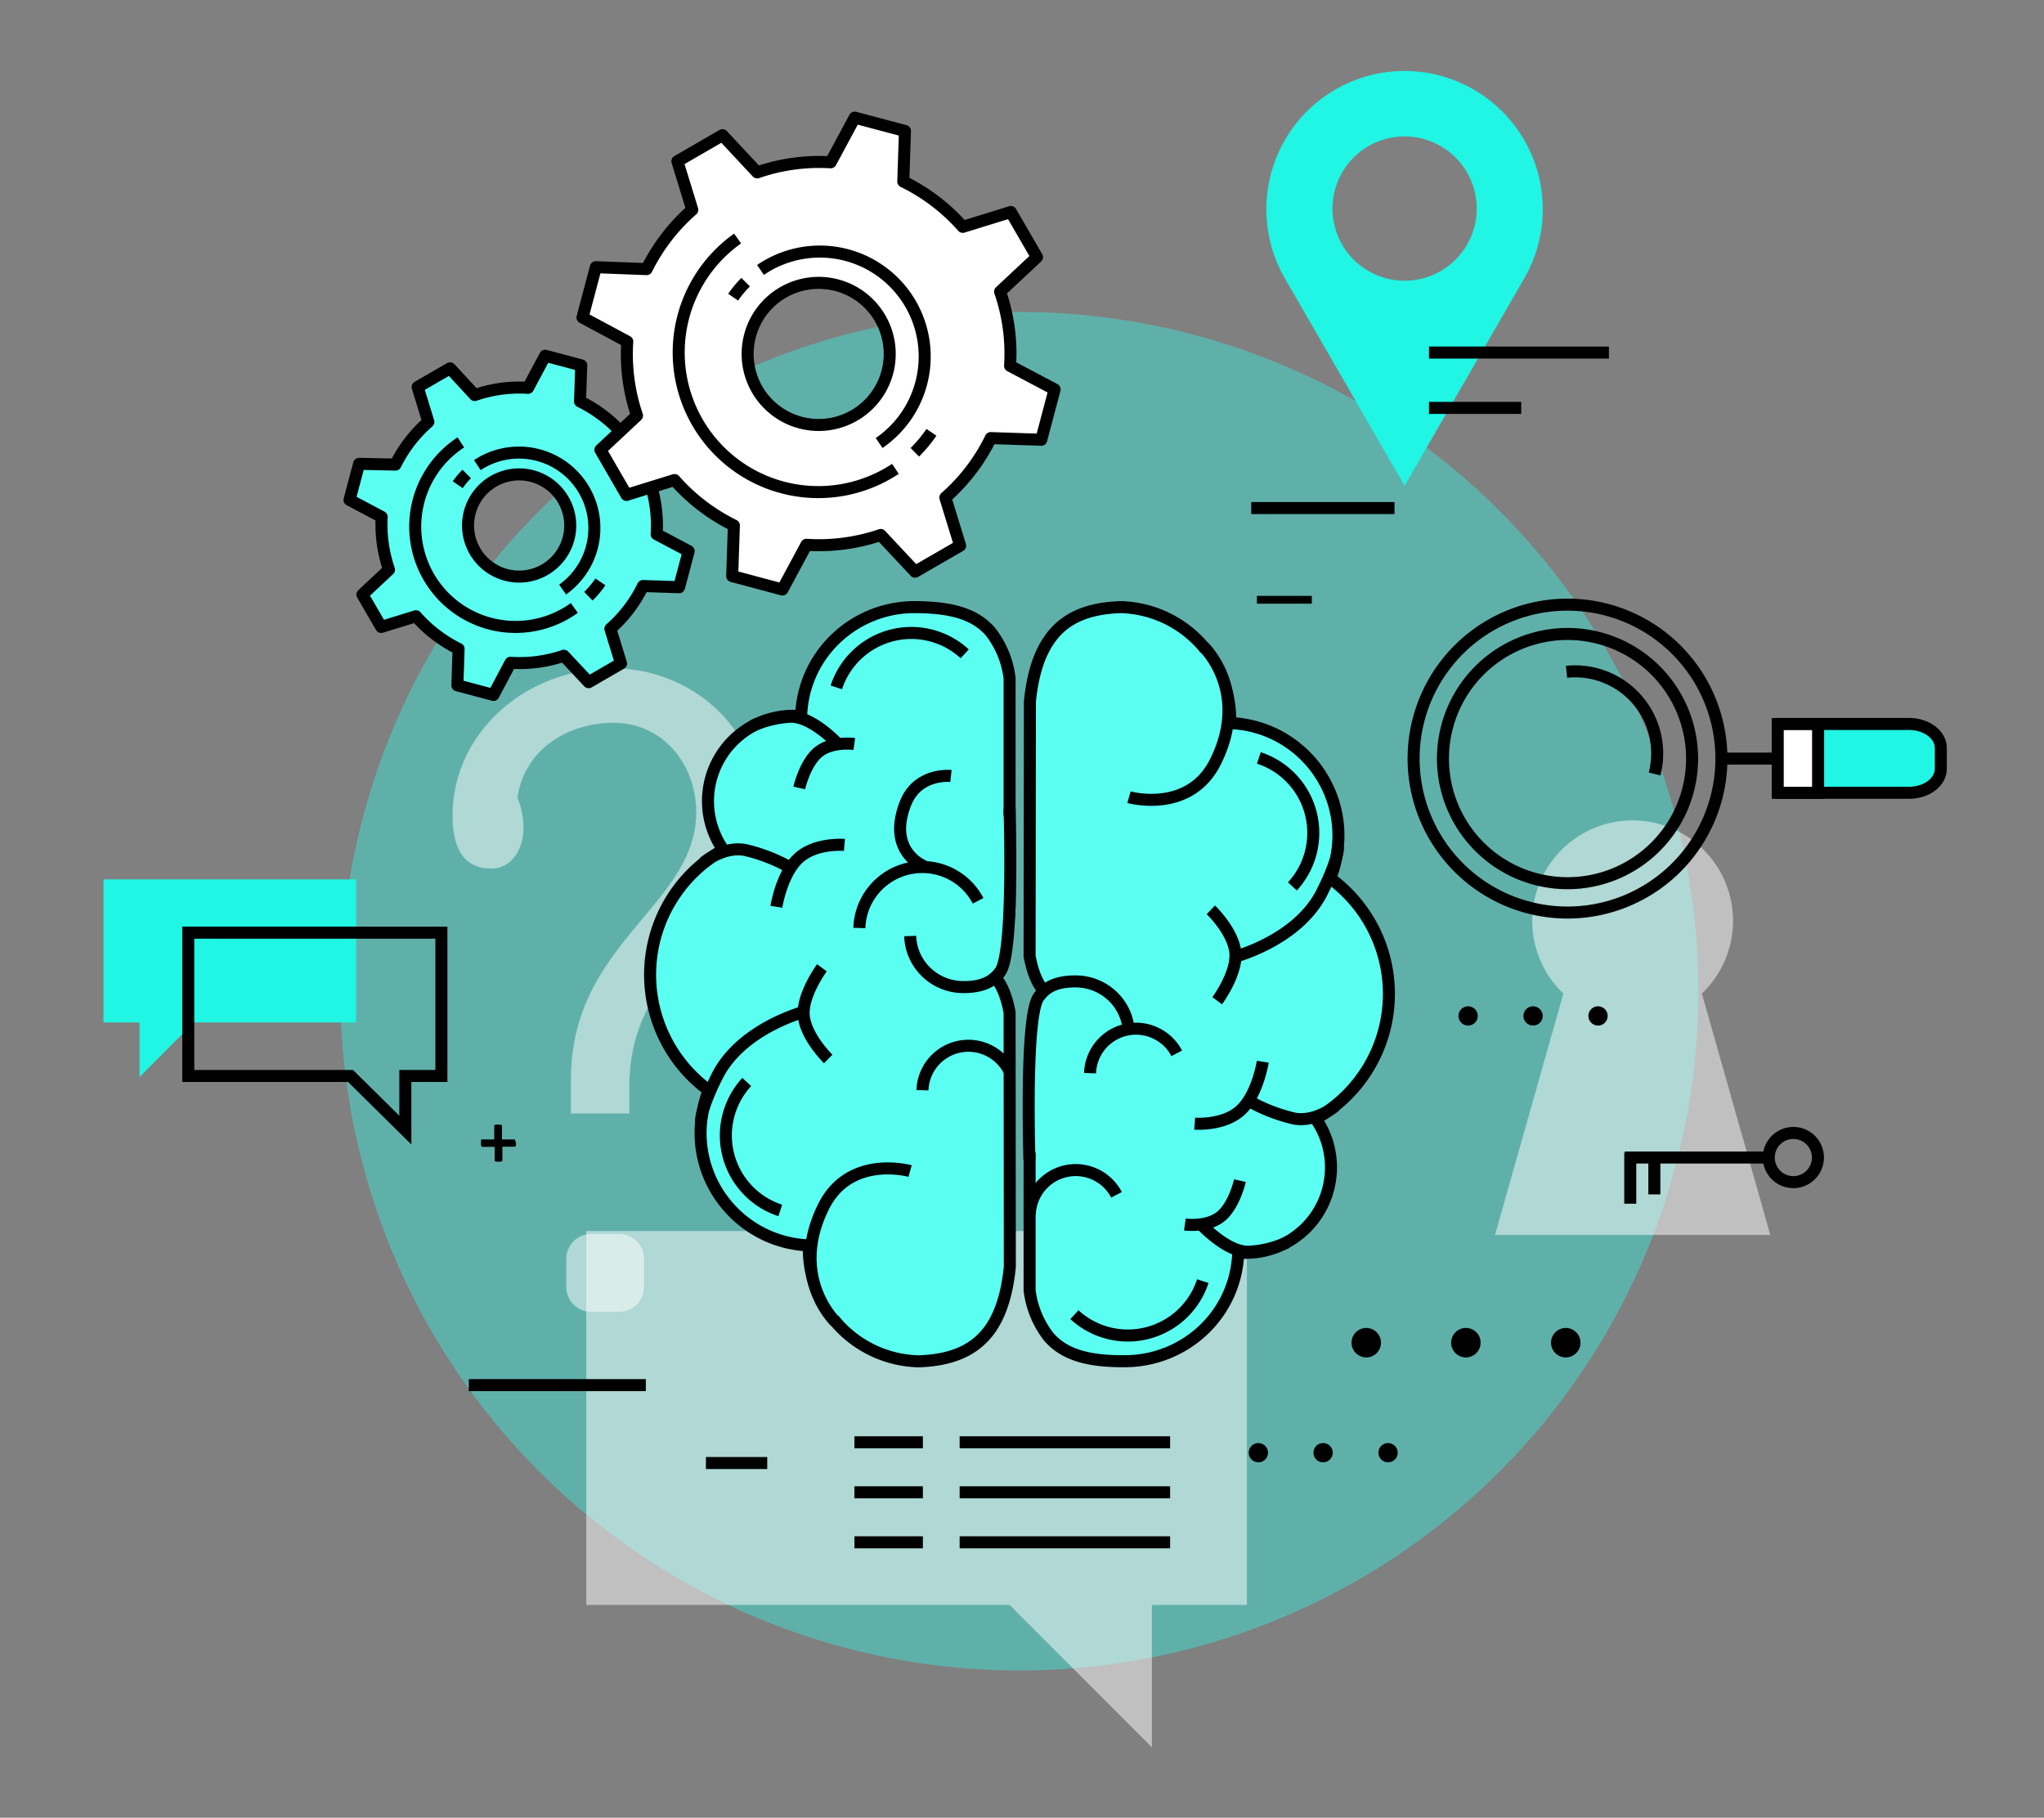 <svg xmlns="http://www.w3.org/2000/svg" data-name="Layer 1" viewBox="0 0 340.13 302.4"><rect x="0" y="0" width="340.13" height="302.4" fill="#808080" stroke="none"/><path fill="#41e1d4" d="M282.63 164.9a113 113 0 1 1-113-113 113 113 0 0 1 113 113Z" class="colorc7b299 svgShape" opacity=".5"/><path fill="#fff" d="M168 267H97.55v-62.21h109.94V267h-15.81v23.69Z" class="colorffffff svgShape" opacity=".5"/><path fill="#21f5e4" d="M23.22 179.17v-9.07h-6v-23.81h42.04v23.81h-27Z" class="colorf59121 svgShape"/><path fill="none" stroke="#000" stroke-miterlimit="10" stroke-width="2" d="M58.33 179h-27v-23.84h42.12V179h-6v9Z" class="colorStroke000000 svgStroke"/><path fill="#fff" d="M95 185.23v-5.65c0-22.8 20.85-28.94 20.85-44.46 0-7.92-5.5-14.87-13.74-14.87-7.76 0-14.87 4.53-16 12.45a13.89 13.89 0 0 1 1 5.17c0 3.07-1.78 6.63-5.34 6.63-5.34 0-6.46-4.53-6.46-8.89 0-13.1 11.48-24.41 26.83-24.41 12.29 0 24.09 9.37 24.09 22.79 0 22.79-21.5 24.25-21.5 46.88v4.36ZM107.18 214.1a4.13 4.13 0 0 1-4.13 4.13h-4.69a4.13 4.13 0 0 1-4.13-4.13v-4.69a4.13 4.13 0 0 1 4.13-4.13h4.69a4.13 4.13 0 0 1 4.13 4.13Z" class="colorffffff svgShape" opacity=".5"/><path d="M211 241.67a1.6 1.6 0 1 1-1.59-1.6 1.6 1.6 0 0 1 1.59 1.6ZM221.77 241.67a1.6 1.6 0 1 1-1.6-1.6 1.6 1.6 0 0 1 1.6 1.6ZM232.58 241.67a1.6 1.6 0 1 1-1.6-1.6 1.6 1.6 0 0 1 1.6 1.6ZM229.8 223.37a2.45 2.45 0 1 1-2.45-2.45 2.45 2.45 0 0 1 2.45 2.45ZM246.38 223.37a2.45 2.45 0 1 1-2.45-2.45 2.44 2.44 0 0 1 2.45 2.45ZM263 223.37a2.45 2.45 0 1 1-2.45-2.45 2.45 2.45 0 0 1 2.45 2.45Z" class="color000000 svgShape"/><path fill="none" stroke="#000" stroke-miterlimit="10" stroke-width="2" d="M208.21 84.52h23.84" class="colorStroke000000 svgStroke"/><path fill="#5bfff2" stroke="#000" stroke-miterlimit="10" stroke-width="2" d="M168 168.41c-1.23-6.54-3.84-6.26-2.51-6.06 1 .16 1.93-2.2 2.51-11.52v-38a15.64 15.64 0 0 0-3.19-7.75C162.13 102 158 101 152 101a18.93 18.93 0 0 0-13 5.32 18.53 18.53 0 0 0-5.68 12.76H132a14.19 14.19 0 0 0-11.64 22.3 23.81 23.81 0 0 0-2.42 40 19 19 0 0 0-1 3.49 18.57 18.57 0 0 0 2.37 13.33 18.89 18.89 0 0 0 7.11 6.75 18.62 18.62 0 0 0 8.17 2.23v.59a18.72 18.72 0 0 0 18.21 18.7c5.59-.16 9.53-1.85 12.05-5.48 1.7-2.48 2.75-5.84 3.19-10.23Z" class="colorffd45b svgShape colorStroke000000 svgStroke"/><path fill="#5bfff2" stroke="#000" stroke-miterlimit="10" stroke-width="2" d="M168 134.49c.06 2.86.7 25-1.7 27.32-1.27 1.7-3.26 2.43-6.08 2.4a8.86 8.86 0 0 1-6.09-2.49 8.71 8.71 0 0 1-2.67-6M129.19 150.85s.87-5.52 3.72-8.11 7.61-2.18 7.61-2.18" class="colorffd45b svgShape colorStroke000000 svgStroke"/><path fill="#5bfff2" stroke="#000" stroke-miterlimit="10" stroke-width="2" d="M131.47 144.31a28.12 28.12 0 0 0-7.55-2.92c-3.62-.61-6.78 2.08-6.78 2.08M133 131.08s.94-4.18 3.23-6 5.93-1.31 5.93-1.31M139.2 123.54s-4.23-4.47-7.75-4.3a18 18 0 0 0-6.29 1.55M153.89 144.16s-6.37-2.34-3.24-10.44c2-5.23 7.59-4.63 7.59-4.63M139 219.87s-7.73-7.39-2-19.05c4.33-8.86 14.44-6 14.44-6M116.67 186.48s-.14-1.86 2.68-7.47c4.08-8.11 14.87-10.81 14.87-10.81" class="colorffd45b svgShape colorStroke000000 svgStroke"/><path fill="#5bfff2" stroke="#000" stroke-miterlimit="10" stroke-width="2" d="M136.77 161s-3.45 4.67-3 8.17 4.05 7 4.05 7M124.26 180a13.12 13.12 0 0 0 5.58 21.37M160.53 108.77a13.12 13.12 0 0 0-21.36 5.58M171.33 159.07c1.23 6.54 3.84 6.26 2.51 6.06-1-.16-1.94 2.2-2.51 11.52v38a15.64 15.64 0 0 0 3.19 7.75c2.67 3.09 6.83 4.12 12.85 4.05a19 19 0 0 0 13-5.31 18.57 18.57 0 0 0 5.68-12.77c.21 0 .41 0 .62.05h.63a14.2 14.2 0 0 0 14.18-14.19 14.28 14.28 0 0 0-.65-4.28 14 14 0 0 0-1.89-3.83 23.81 23.81 0 0 0 2.42-40 19.32 19.32 0 0 0 1-3.5 18.57 18.57 0 0 0-2.37-13.33 18.7 18.7 0 0 0-15.28-9v-.59a18.72 18.72 0 0 0-18.14-18.7c-5.59.16-9.54 1.85-12 5.49-1.71 2.47-2.75 5.84-3.19 10.22Z" class="colorffd45b svgShape colorStroke000000 svgStroke"/><path fill="#5bfff2" stroke="#000" stroke-miterlimit="10" stroke-width="2" d="M171.3 193c-.06-2.87-.7-25.06 1.7-27.33 1.26-1.7 3.25-2.43 6.07-2.4a8.89 8.89 0 0 1 6.1 2.49 8.66 8.66 0 0 1 2.66 6M210.13 176.63s-.87 5.53-3.72 8.11-7.61 2.19-7.61 2.19" class="colorffd45b svgShape colorStroke000000 svgStroke"/><path fill="#5bfff2" stroke="#000" stroke-miterlimit="10" stroke-width="2" d="M207.85 183.17a28.12 28.12 0 0 0 7.55 2.92c3.62.62 6.78-2.08 6.78-2.08M206.33 196.41s-.93 4.18-3.23 6-5.93 1.3-5.93 1.3M200.12 203.94s4.23 4.47 7.74 4.3a17.77 17.77 0 0 0 6.3-1.55M200.31 107.62s7.73 7.38 2 19c-4.33 8.87-14.44 6-14.44 6M222.64 141s.15 1.86-2.67 7.47c-4.09 8.12-14.87 10.81-14.87 10.81" class="colorffd45b svgShape colorStroke000000 svgStroke"/><path fill="#5bfff2" stroke="#000" stroke-miterlimit="10" stroke-width="2" d="M202.55 166.48s3.45-4.67 3-8.17-4.06-6.95-4.06-6.95M215.06 147.46a13.12 13.12 0 0 0-5.58-21.37M178.79 218.71a13.12 13.12 0 0 0 21.36-5.58M143 154.38a10.48 10.48 0 0 1 19.76-4.52M181.39 178.53a7.65 7.65 0 0 1 14.42-3.3M171.36 202.07a7.65 7.65 0 0 1 14.43-3.3M153.5 181.37a7.65 7.65 0 0 1 14.42-3.3" class="colorffd45b svgShape colorStroke000000 svgStroke"/><path fill="#fff" d="m248.77 205.45 11.38-40.16a16.71 16.71 0 1 1 23.05 0l11.39 40.16Z" class="colorffffff svgShape" opacity=".5"/><path fill="none" stroke="#000" stroke-miterlimit="10" stroke-width="2" d="M294.33 192.57a4.09 4.09 0 1 0 4.09-4.09 4.09 4.09 0 0 0-4.09 4.09ZM294.87 192.57h-24.5M271.28 191.79v8.46M275.29 192.33v6.37" class="colorStroke000000 svgStroke"/><path d="M264.32 169a1.6 1.6 0 1 0 1.59-1.59 1.59 1.59 0 0 0-1.59 1.59ZM253.51 169a1.6 1.6 0 1 0 1.59-1.59 1.59 1.59 0 0 0-1.59 1.59ZM242.7 169a1.6 1.6 0 1 0 1.6-1.59 1.59 1.59 0 0 0-1.6 1.59Z" class="color000000 svgShape"/><path fill="none" stroke="#000" stroke-miterlimit="10" stroke-width="2" d="M78.01 230.43h29.46M117.47 243.39h10.2M159.69 239.94h35.02M142.18 239.94h11.39M159.69 256.58h35.02M142.18 256.58h11.39M159.69 248.26h35.02M142.18 248.26h11.39" class="colorStroke000000 svgStroke"/><path d="M85.86 190.14a2.54 2.54 0 0 1 0 .31.52.52 0 0 1-.06.2.53.53 0 0 1-.09.11.23.23 0 0 1-.11 0h-2V193a.15.15 0 0 1 0 .11.22.22 0 0 1-.1.09l-.22.06h-.65l-.21-.06s-.09 0-.11-.09a.21.21 0 0 1 0-.11v-2.21h-2a.2.2 0 0 1-.11 0 .53.53 0 0 1-.09-.11.8.8 0 0 1-.06-.2 1.42 1.42 0 0 1 0-.31 1.32 1.32 0 0 1 0-.3.72.72 0 0 1 0-.2s0-.09.09-.11a.15.15 0 0 1 .1 0h2v-2.2a.28.28 0 0 1 0-.12.2.2 0 0 1 .11-.09.58.58 0 0 1 .21-.06h.65a.64.64 0 0 1 .22.06.18.18 0 0 1 .1.09.19.19 0 0 1 0 .12v2.2h2a.26.26 0 0 1 .1 0 .24.24 0 0 1 .08.11.47.47 0 0 1 .06.2 2.36 2.36 0 0 1 .09.27Z" class="color000000 svgShape"/><path fill="#21f5e4" d="M213.79 46.28a23 23 0 1 1 39.87 0l-19.93 34.53Zm19.94-23.58a12 12 0 1 0 12 12 12 12 0 0 0-12-12Z" class="colorf59121 svgShape"/><path fill="none" stroke="#000" stroke-miterlimit="10" stroke-width="2" d="M237.79 58.65h29.94M237.79 67.86h15.35M260.84 100.59a25.61 25.61 0 1 1-25.61 25.61 25.6 25.6 0 0 1 25.61-25.61Z" class="colorStroke000000 svgStroke"/><path fill="none" stroke="#000" stroke-miterlimit="10" stroke-width="2" d="M278.19 137.55a20.73 20.73 0 1 1-6-28.7 20.74 20.74 0 0 1 6 28.7Z" class="colorStroke000000 svgStroke"/><path fill="#fff" stroke="#000" stroke-miterlimit="10" stroke-width="2" d="M286.45 126.2h20.74" class="colorffffff svgShape colorStroke000000 svgStroke"/><path fill="none" stroke="#000" stroke-miterlimit="10" stroke-width="2" d="M260.68 111.76a13.66 13.66 0 0 1 14.65 17" class="colorStroke000000 svgStroke"/><path fill="#21f5e4" stroke="#000" stroke-miterlimit="10" stroke-width="2" d="M296.55 131.89h21.13c2.92 0 5.28-1.79 5.28-4v-3.45c0-2.21-2.36-4-5.28-4h-21.13Z" class="colorf59121 svgShape colorStroke000000 svgStroke"/><path fill="#fff" stroke="#000" stroke-miterlimit="10" stroke-width="2" d="M295.82 120.46h6.72v11.43h-6.72z" class="colorffffff svgShape colorStroke000000 svgStroke"/><path fill="none" stroke="#000" stroke-miterlimit="10" stroke-width="1.3" d="M209.16 99.78h9.13" class="colorStroke000000 svgStroke"/><path fill="#5bfff2" stroke="#000" stroke-linejoin="round" stroke-width="2" d="M65.81 77.29a22.94 22.94 0 0 1 5.47-7.1l-1.78-5.8 5.39-3.12L79 65.72a22.76 22.76 0 0 1 8.87-1.2l2.85-5.34 6 1.6-.2 6a23.08 23.08 0 0 1 7.12 5.43l5.77-1.77 3.12 5.39-4.45 4.17a22.89 22.89 0 0 1 1.19 8.87l5.33 2.82-1.6 6-6-.2a22.77 22.77 0 0 1-5.43 7.12l1.77 5.76-5.39 3.12-4.12-4.4a22.79 22.79 0 0 1-8.88 1.17l-2.84 5.35-6-1.6.2-6.06a23 23 0 0 1-7.09-5.43l-5.79 1.78-3.12-5.39 4.42-4.14A23.21 23.21 0 0 1 63.51 86l-5.35-2.84 1.6-6Zm27.93 5.87a8.5 8.5 0 1 0-3.1 11.62 8.49 8.49 0 0 0 3.1-11.62Z" class="colorffd45b svgShape colorStroke000000 svgStroke"/><path fill="none" stroke="#000" stroke-miterlimit="10" stroke-width="2" d="M95.57 101.14A16.7 16.7 0 1176.69 73.6M99.91 96.8a15.68 15.68 0 01-2 2.39M79.43 77.38a12.55 12.55 0 0114.19 20.7M76.17 80.64a12.75 12.75 0 011.49-1.79" class="colorStroke000000 svgStroke"/><path fill="#fff" stroke="#000" stroke-linejoin="round" stroke-width="2" d="M107.6 44.77a32.08 32.08 0 0 1 7.6-9.87l-2.48-8.07 7.5-4.34 5.78 6.19A31.53 31.53 0 0 1 138.23 27l4-7.43 8.36 2.22-.28 8.4a32.1 32.1 0 0 1 9.9 7.55l8-2.47 4.35 7.51-6.14 5.74a31.52 31.52 0 0 1 1.66 12.34l7.41 3.92-2.22 8.38-8.4-.28a31.71 31.71 0 0 1-7.56 9.9l2.46 8-7.5 4.33-5.72-6.11a31.8 31.8 0 0 1-12.35 1.63l-4 7.44-8.36-2.23.28-8.43a31.87 31.87 0 0 1-9.87-7.55l-8 2.47-4.34-7.5 6.09-5.69a31.78 31.78 0 0 1-1.62-12.32l-7.45-4 2.22-8.37Zm38.85 8.17a11.82 11.82 0 1 0-4.3 16.17 11.81 11.81 0 0 0 4.3-16.17Z" class="colorffffff svgShape colorStroke000000 svgStroke"/><path fill="none" stroke="#000" stroke-miterlimit="10" stroke-width="2" d="M149 78a23.23 23.23 0 01-26.26-38.32M155 71.92a22.58 22.58 0 01-2.77 3.32M126.55 44.91a17.45 17.45 0 0119.74 28.79M122 49.44a17.69 17.69 0 012.08-2.5" class="colorStroke000000 svgStroke"/></svg>